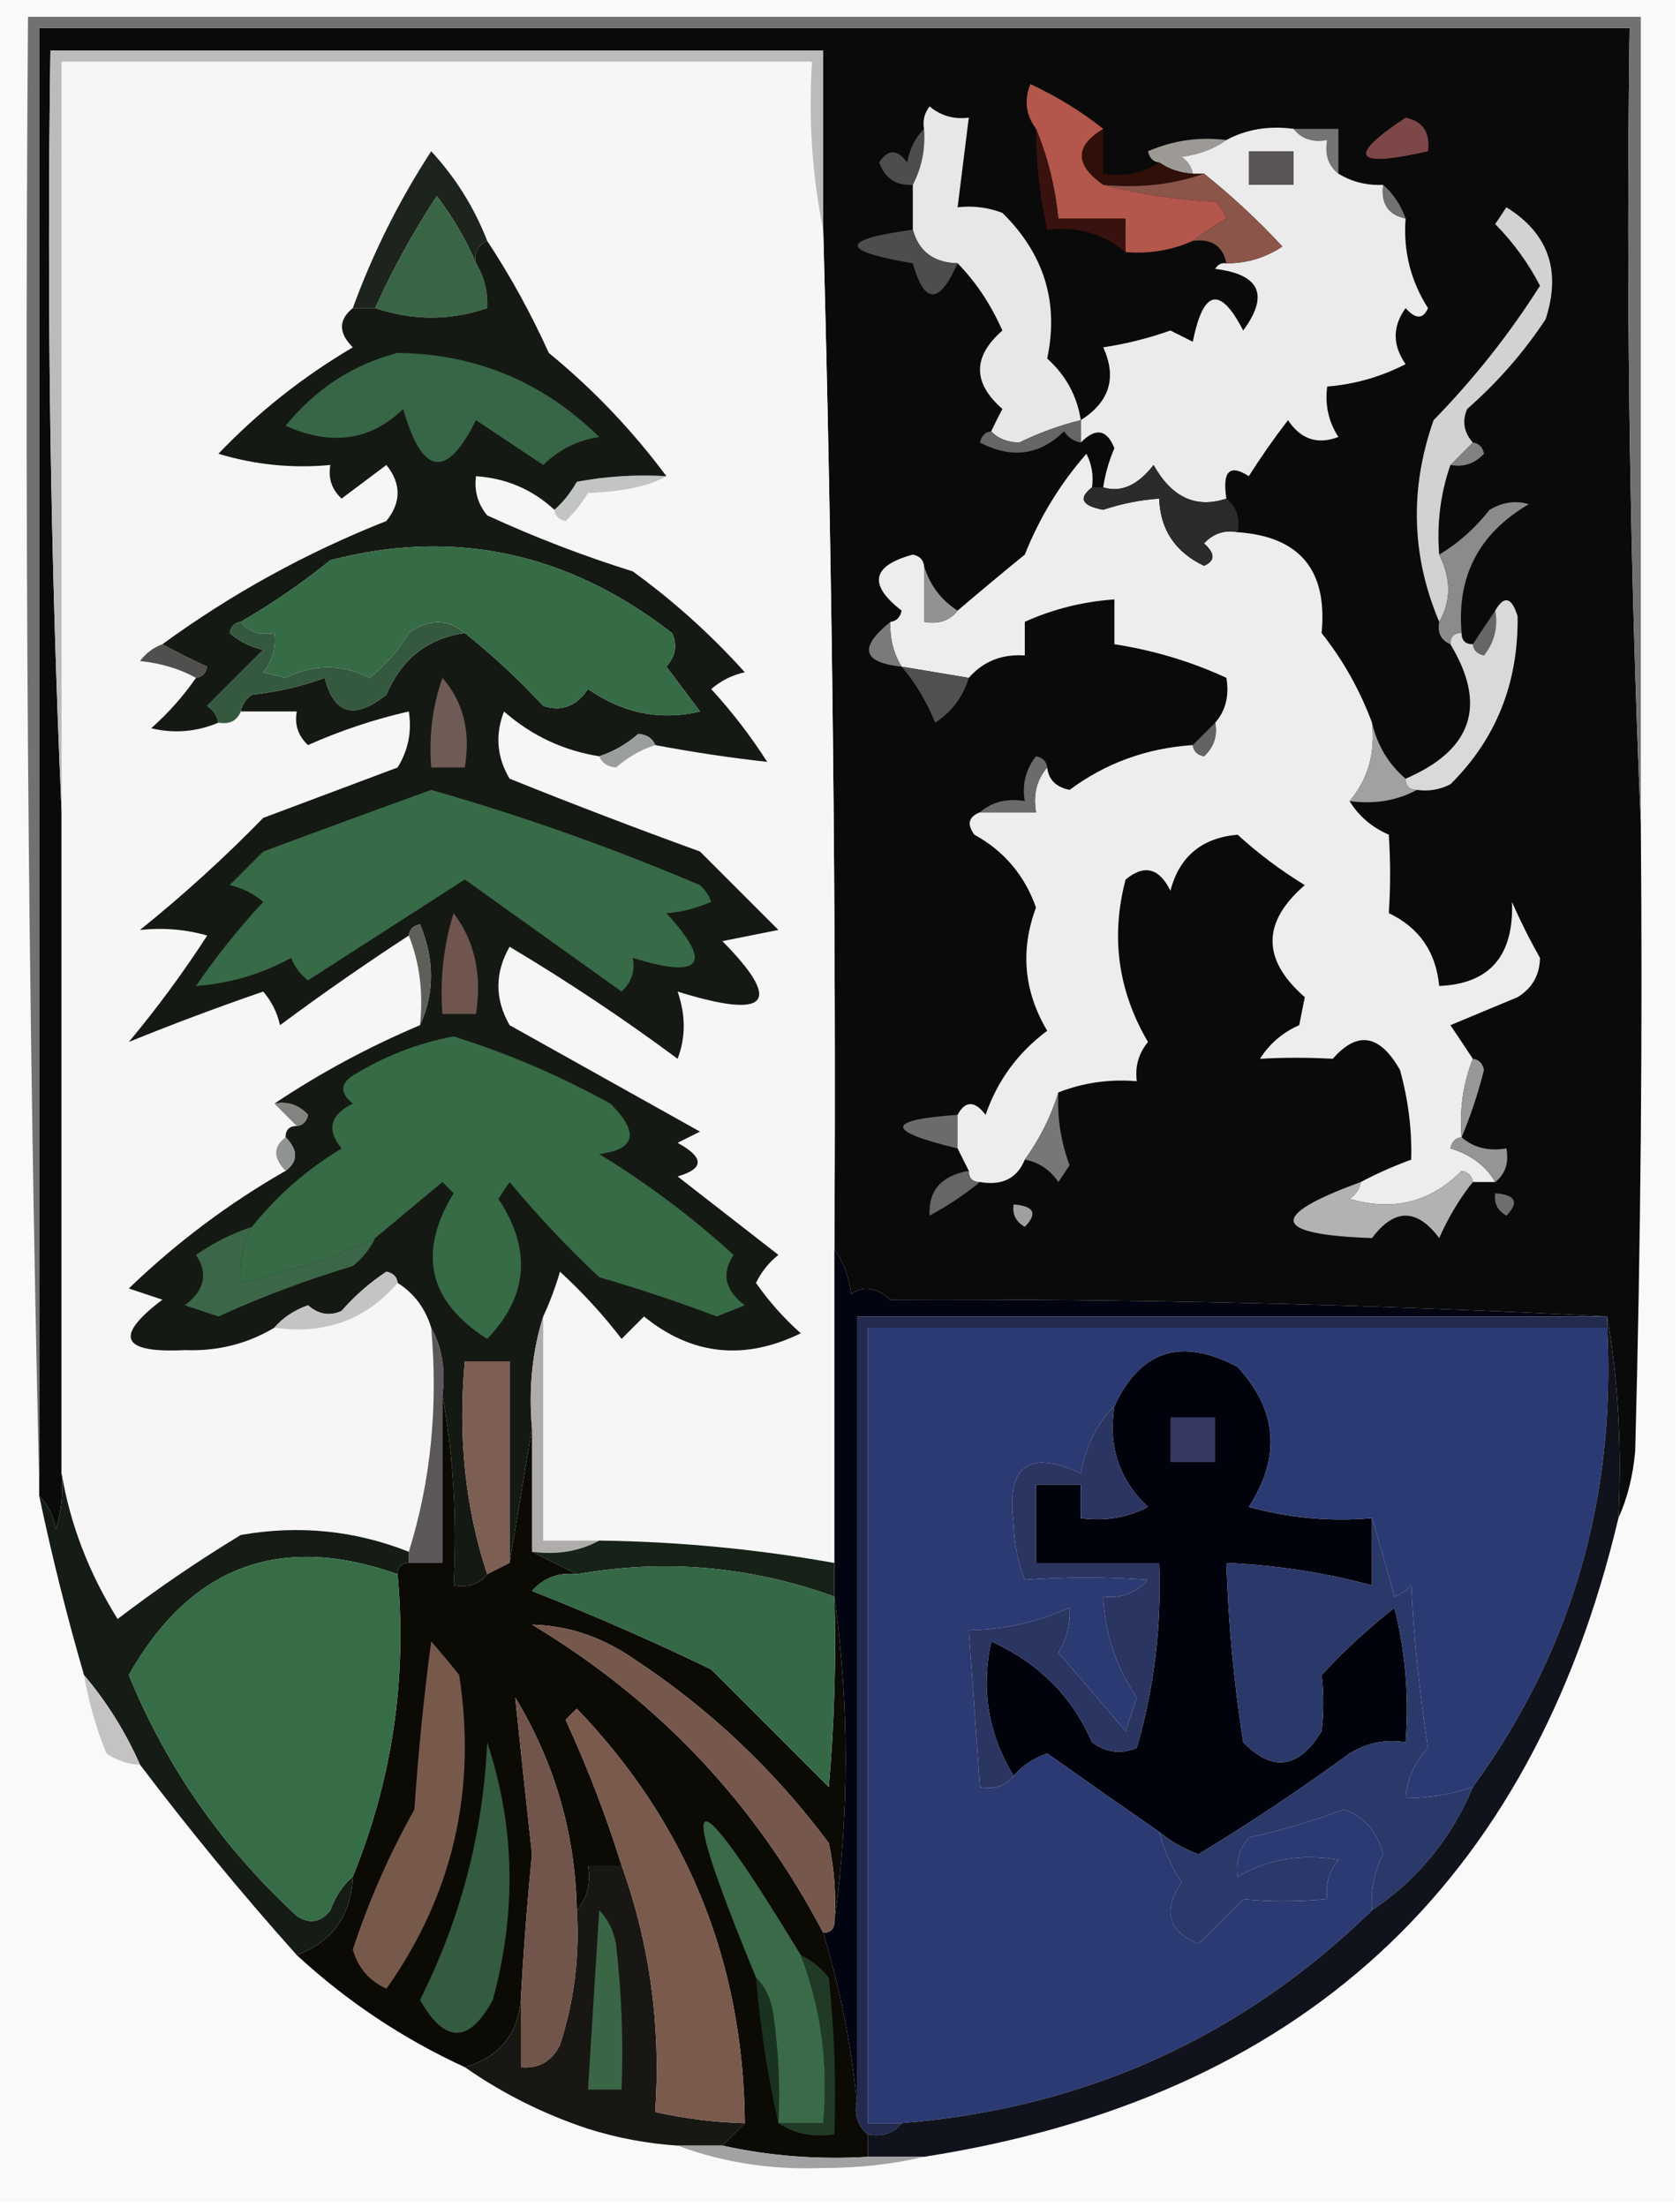 <?xml version="1.0" encoding="UTF-8"?>
<!DOCTYPE svg PUBLIC "-//W3C//DTD SVG 1.1//EN" "http://www.w3.org/Graphics/SVG/1.1/DTD/svg11.dtd">
<svg xmlns="http://www.w3.org/2000/svg" version="1.1" width="150px" height="197px" style="shape-rendering:geometricPrecision; text-rendering:geometricPrecision; image-rendering:optimizeQuality; fill-rule:evenodd; clip-rule:evenodd" xmlns:xlink="http://www.w3.org/1999/xlink">
<g><path style="opacity:1" fill="#f9f9f9" d="M -0.5,-0.5 C 49.5,-0.5 99.5,-0.5 149.5,-0.5C 149.5,65.167 149.5,130.833 149.5,196.5C 99.5,196.5 49.5,196.5 -0.5,196.5C -0.5,130.833 -0.5,65.167 -0.5,-0.5 Z"/></g>
<g><path style="opacity:1" fill="#0a0a0a" d="M 146.5,73.5 C 146.667,92.17 146.5,110.836 146,129.5C 145.809,131.708 145.309,133.708 144.5,135.5C 144.823,129.31 144.49,123.31 143.5,117.5C 122.194,116.406 100.861,115.906 79.5,116C 78.24,114.887 77.073,114.72 76,115.5C 75.79,113.942 75.29,112.609 74.5,111.5C 74.657,81.159 74.324,50.826 73.5,20.5C 73.5,15.167 73.5,9.833 73.5,4.5C 50.5,4.5 27.5,4.5 4.5,4.5C 4.169,27.34 4.503,50.006 5.5,72.5C 5.5,92.167 5.5,111.833 5.5,131.5C 5.66,133.199 5.494,134.866 5,136.5C 4.768,135.263 4.268,134.263 3.5,133.5C 3.5,133.167 3.5,132.833 3.5,132.5C 3.5,89.167 3.5,45.833 3.5,2.5C 50.833,2.5 98.167,2.5 145.5,2.5C 145.169,26.339 145.502,50.006 146.5,73.5 Z"/></g>
<g><path style="opacity:1" fill="#f6f6f6" d="M 73.5,20.5 C 74.324,50.826 74.657,81.159 74.5,111.5C 74.5,120.833 74.5,130.167 74.5,139.5C 67.564,138.258 60.564,137.592 53.5,137.5C 51.833,137.5 50.167,137.5 48.5,137.5C 48.5,130.833 48.5,124.167 48.5,117.5C 49.09,116.234 49.59,114.901 50,113.5C 52.018,115.35 53.851,117.35 55.5,119.5C 56.167,118.833 56.833,118.167 57.5,117.5C 61.776,120.963 66.443,121.463 71.5,119C 69.981,117.649 68.648,116.149 67.5,114.5C 67.977,113.522 68.643,112.689 69.5,112C 66.5,109.667 63.5,107.333 60.5,105C 62.891,104.309 62.891,103.309 60.5,102C 61.167,101.667 61.833,101.333 62.5,101C 56.833,97.833 51.167,94.667 45.5,91.5C 44.167,89.167 44.167,86.833 45.5,84.5C 50.672,87.585 55.672,90.919 60.5,94.5C 61.231,92.599 61.231,90.599 60.5,88.5C 68.619,91.025 69.952,89.525 64.5,84C 66.167,83.667 67.833,83.333 69.5,83C 67.167,80.667 64.833,78.333 62.5,76C 56.805,73.935 51.139,71.768 45.5,69.5C 44.359,67.579 44.192,65.579 45,63.5C 47.456,65.654 50.289,66.987 53.5,67.5C 53.735,68.097 54.235,68.43 55,68.5C 56.077,67.57 57.244,66.904 58.5,66.5C 61.873,67.135 65.206,67.635 68.5,68C 67.025,65.691 65.358,63.524 63.5,61.5C 64.376,60.749 65.376,60.249 66.5,60C 63.465,56.63 60.132,53.63 56.5,51C 52.056,49.611 47.722,47.944 43.5,46C 42.663,44.989 42.33,43.822 42.5,42.5C 45.206,42.688 47.539,43.688 49.5,45.5C 49.56,46.043 49.893,46.376 50.5,46.5C 51.287,45.758 51.953,44.925 52.5,44C 55.634,43.888 57.967,43.388 59.5,42.5C 56.45,38.399 52.95,34.732 49,31.5C 47.407,27.976 45.574,24.642 43.5,21.5C 42.342,18.517 40.675,15.85 38.5,13.5C 35.628,17.91 33.295,22.576 31.5,27.5C 30.209,28.542 30.209,29.708 31.5,31C 27.044,33.626 23.044,36.793 19.5,40.5C 22.768,41.487 26.102,41.82 29.5,41.5C 29.281,42.675 29.614,43.675 30.5,44.5C 31.833,43.5 33.167,42.5 34.5,41.5C 35.833,43.167 35.833,44.833 34.5,46.5C 27.348,49.326 20.682,52.993 14.5,57.5C 13.711,57.783 13.044,58.283 12.5,59C 14.382,59.198 16.048,59.698 17.5,60.5C 16.375,62.129 15.041,63.629 13.5,65C 15.545,65.49 17.545,65.323 19.5,64.5C 20.492,64.672 21.158,64.338 21.5,63.5C 23.167,63.5 24.833,63.5 26.5,63.5C 26.281,64.675 26.614,65.675 27.5,66.5C 30.427,65.199 33.427,64.199 36.5,63.5C 36.785,65.288 36.452,66.955 35.5,68.5C 31.506,69.999 27.506,71.499 23.5,73C 20.023,76.567 16.356,79.9 12.5,83C 14.587,82.782 16.587,82.949 18.5,83.5C 16.36,86.807 14.026,89.974 11.5,93C 15.305,91.448 19.305,89.948 23.5,88.5C 24.251,89.376 24.751,90.376 25,91.5C 28.775,88.7 32.608,86.034 36.5,83.5C 37.473,85.948 37.806,88.615 37.5,91.5C 32.91,93.439 28.576,95.773 24.5,98.5C 25.167,99.167 25.833,99.833 26.5,100.5C 25.833,100.5 25.5,100.833 25.5,101.5C 24.375,102.348 24.375,103.348 25.5,104.5C 20.428,107.398 15.761,110.898 11.5,115C 12.5,115.333 13.5,115.667 14.5,116C 10.149,119.285 10.816,120.785 16.5,120.5C 19.409,120.615 22.075,119.949 24.5,118.5C 29.018,119.133 32.684,117.8 35.5,114.5C 36.974,115.436 37.974,116.77 38.5,118.5C 39.126,125.584 38.459,132.25 36.5,138.5C 31.683,136.592 26.683,136.092 21.5,137C 17.696,139.305 14.03,141.805 10.5,144.5C 7.938,140.399 6.272,136.066 5.5,131.5C 5.5,111.833 5.5,92.167 5.5,72.5C 5.5,50.167 5.5,27.833 5.5,5.5C 27.833,5.5 50.167,5.5 72.5,5.5C 72.18,10.695 72.513,15.695 73.5,20.5 Z"/></g>
<g><path style="opacity:1" fill="#717171" d="M 146.5,73.5 C 145.502,50.006 145.169,26.339 145.5,2.5C 98.167,2.5 50.833,2.5 3.5,2.5C 3.5,45.833 3.5,89.167 3.5,132.5C 2.501,89.003 2.168,45.337 2.5,1.5C 50.5,1.5 98.5,1.5 146.5,1.5C 146.5,25.5 146.5,49.5 146.5,73.5 Z"/></g>
<g><path style="opacity:1" fill="#bbbbbb" d="M 73.5,20.5 C 72.513,15.695 72.18,10.695 72.5,5.5C 50.167,5.5 27.833,5.5 5.5,5.5C 5.5,27.833 5.5,50.167 5.5,72.5C 4.503,50.006 4.169,27.34 4.5,4.5C 27.5,4.5 50.5,4.5 73.5,4.5C 73.5,9.833 73.5,15.167 73.5,20.5 Z"/></g>
<g><path style="opacity:1" fill="#757674" d="M 115.5,11.5 C 116.833,11.5 118.167,11.5 119.5,11.5C 119.5,12.833 119.5,14.167 119.5,15.5C 118.596,14.791 118.263,13.791 118.5,12.5C 117.209,12.737 116.209,12.404 115.5,11.5 Z"/></g>
<g><path style="opacity:1" fill="#9d9994" d="M 109.5,12.5 C 108.391,13.29 107.058,13.79 105.5,14C 106.056,14.383 106.389,14.883 106.5,15.5C 105.391,15.443 104.391,15.11 103.5,14.5C 102.957,14.44 102.624,14.107 102.5,13.5C 104.743,12.526 107.076,12.192 109.5,12.5 Z"/></g>
<g><path style="opacity:1" fill="#7d4748" d="M 125.5,10.5 C 127.048,10.821 127.715,11.821 127.5,13.5C 120.868,15.011 120.201,14.011 125.5,10.5 Z"/></g>
<g><path style="opacity:1" fill="#4f4c4f" d="M 82.5,11.5 C 82.634,13.291 82.301,14.958 81.5,16.5C 80.005,16.585 79.005,15.918 78.5,14.5C 79.274,13.289 80.107,13.289 81,14.5C 81.232,13.262 81.732,12.262 82.5,11.5 Z"/></g>
<g><path style="opacity:1" fill="#2f0f07" d="M 98.5,11.5 C 98.5,12.833 98.5,14.167 98.5,15.5C 100.415,15.784 102.081,15.451 103.5,14.5C 104.391,15.11 105.391,15.443 106.5,15.5C 106.833,15.5 107.167,15.5 107.5,15.5C 104.713,16.477 101.713,16.81 98.5,16.5C 95.952,14.704 95.952,13.038 98.5,11.5 Z"/></g>
<g><path style="opacity:1" fill="#ecebeb" d="M 115.5,11.5 C 116.209,12.404 117.209,12.737 118.5,12.5C 118.263,13.791 118.596,14.791 119.5,15.5C 120.708,16.234 122.041,16.567 123.5,16.5C 123.285,18.179 123.952,19.179 125.5,19.5C 125.278,22.39 125.945,25.057 127.5,27.5C 127.062,28.506 126.396,28.506 125.5,27.5C 124.319,29.135 124.319,30.802 125.5,32.5C 123.293,33.635 120.96,34.301 118.5,34.5C 118.286,36.144 118.62,37.644 119.5,39C 117.633,39.711 116.133,39.211 115,37.5C 113.763,39.104 112.597,40.771 111.5,42.5C 109.786,41.392 109.119,42.058 109.5,44.5C 106.785,45.404 104.618,44.404 103,41.5C 101.585,43.319 100.085,43.985 98.5,43.5C 98.677,42.305 99.011,41.139 99.5,40C 98.823,38.317 97.823,38.15 96.5,39.5C 96.5,38.833 96.5,38.167 96.5,37.5C 99.073,35.868 99.739,33.702 98.5,31C 100.556,30.689 102.556,30.189 104.5,29.5C 105.167,29.833 105.833,30.167 106.5,30.5C 107.434,25.827 108.934,25.494 111,29.5C 113.332,26.326 112.498,24.493 108.5,24C 108.728,23.601 109.062,23.435 109.5,23.5C 111.308,23.509 112.975,23.009 114.5,22C 112.297,19.628 109.963,17.461 107.5,15.5C 107.167,15.5 106.833,15.5 106.5,15.5C 106.389,14.883 106.056,14.383 105.5,14C 107.058,13.79 108.391,13.29 109.5,12.5C 111.265,11.539 113.265,11.205 115.5,11.5 Z"/></g>
<g><path style="opacity:1" fill="#5a5557" d="M 111.5,13.5 C 112.833,13.5 114.167,13.5 115.5,13.5C 115.5,14.5 115.5,15.5 115.5,16.5C 114.167,16.5 112.833,16.5 111.5,16.5C 111.5,15.5 111.5,14.5 111.5,13.5 Z"/></g>
<g><path style="opacity:1" fill="#1d241e" d="M 43.5,21.5 C 42.662,21.842 42.328,22.508 42.5,23.5C 41.625,21.432 40.459,19.432 39,17.5C 36.901,20.7 35.067,24.033 33.5,27.5C 32.833,27.5 32.167,27.5 31.5,27.5C 33.295,22.576 35.628,17.91 38.5,13.5C 40.675,15.85 42.342,18.517 43.5,21.5 Z"/></g>
<g><path style="opacity:1" fill="#8c5549" d="M 107.5,15.5 C 109.963,17.461 112.297,19.628 114.5,22C 112.975,23.009 111.308,23.509 109.5,23.5C 109.179,21.952 108.179,21.285 106.5,21.5C 107.398,20.842 108.398,20.176 109.5,19.5C 109.291,18.914 108.957,18.414 108.5,18C 104.975,17.821 101.641,17.321 98.5,16.5C 101.713,16.81 104.713,16.477 107.5,15.5 Z"/></g>
<g><path style="opacity:1" fill="#b3564b" d="M 98.5,11.5 C 95.952,13.038 95.952,14.704 98.5,16.5C 101.641,17.321 104.975,17.821 108.5,18C 108.957,18.414 109.291,18.914 109.5,19.5C 108.398,20.176 107.398,20.842 106.5,21.5C 104.621,22.341 102.621,22.675 100.5,22.5C 100.5,21.5 100.5,20.5 100.5,19.5C 98.5,19.5 96.5,19.5 94.5,19.5C 94.198,16.628 93.531,13.961 92.5,11.5C 91.588,10.262 91.421,8.928 92,7.5C 94.425,8.643 96.592,9.976 98.5,11.5 Z"/></g>
<g><path style="opacity:1" fill="#727272" d="M 123.5,16.5 C 124.401,17.291 125.068,18.291 125.5,19.5C 123.952,19.179 123.285,18.179 123.5,16.5 Z"/></g>
<g><path style="opacity:1" fill="#e7e7e7" d="M 96.5,37.5 C 94.633,37.955 92.8,38.622 91,39.5C 89.93,39.472 89.097,39.139 88.5,38.5C 88.804,37.85 89.137,37.184 89.5,36.5C 86.833,34.167 86.833,31.833 89.5,29.5C 88.457,27.151 87.124,25.151 85.5,23.5C 83.368,23.446 82.035,22.446 81.5,20.5C 81.5,19.167 81.5,17.833 81.5,16.5C 82.301,14.958 82.634,13.291 82.5,11.5C 82.369,10.761 82.536,10.094 83,9.5C 84.011,10.337 85.178,10.67 86.5,10.5C 86.167,13.167 85.833,15.833 85.5,18.5C 86.873,18.343 88.207,18.51 89.5,19C 93.228,22.667 94.561,27 93.5,32C 95.163,33.495 96.163,35.328 96.5,37.5 Z"/></g>
<g><path style="opacity:1" fill="#39120f" d="M 92.5,11.5 C 93.531,13.961 94.198,16.628 94.5,19.5C 96.5,19.5 98.5,19.5 100.5,19.5C 100.5,20.5 100.5,21.5 100.5,22.5C 98.544,20.852 96.211,20.185 93.5,20.5C 92.841,17.545 92.508,14.545 92.5,11.5 Z"/></g>
<g><path style="opacity:1" fill="#4e4d4e" d="M 81.5,20.5 C 82.035,22.446 83.368,23.446 85.5,23.5C 83.868,27.195 82.535,27.195 81.5,23.5C 74.944,22.394 74.944,21.394 81.5,20.5 Z"/></g>
<g><path style="opacity:1" fill="#396545" d="M 42.5,23.5 C 43.234,24.708 43.567,26.041 43.5,27.5C 40.191,28.627 36.857,28.627 33.5,27.5C 35.067,24.033 36.901,20.7 39,17.5C 40.459,19.432 41.625,21.432 42.5,23.5 Z"/></g>
<g><path style="opacity:1" fill="#666666" d="M 96.5,37.5 C 96.5,38.167 96.5,38.833 96.5,39.5C 95.883,39.389 95.383,39.056 95,38.5C 92.821,40.637 90.321,40.971 87.5,39.5C 87.624,38.893 87.957,38.56 88.5,38.5C 89.097,39.139 89.93,39.472 91,39.5C 92.8,38.622 94.633,37.955 96.5,37.5 Z"/></g>
<g><path style="opacity:1" fill="#818181" d="M 131.5,39.5 C 132.043,39.56 132.376,39.893 132.5,40.5C 131.675,41.386 130.675,41.719 129.5,41.5C 130.167,40.833 130.833,40.167 131.5,39.5 Z"/></g>
<g><path style="opacity:1" fill="#c3c5c5" d="M 59.5,42.5 C 57.967,43.388 55.634,43.888 52.5,44C 51.953,44.925 51.287,45.758 50.5,46.5C 49.893,46.376 49.56,46.043 49.5,45.5C 50.267,44.828 50.934,43.995 51.5,43C 54.146,42.503 56.813,42.336 59.5,42.5 Z"/></g>
<g><path style="opacity:1" fill="#ededed" d="M 97.5,43.5 C 96.249,44.472 96.582,45.139 98.5,45.5C 100.135,44.954 101.801,44.62 103.5,44.5C 103.595,47.272 104.929,49.272 107.5,50.5C 108.506,50.062 108.506,49.396 107.5,48.5C 108.325,47.614 109.325,47.281 110.5,47.5C 116.046,47.884 118.546,50.884 118,56.5C 119.92,58.928 121.42,61.595 122.5,64.5C 122.815,67.211 122.148,69.544 120.5,71.5C 121.315,72.837 122.482,73.837 124,74.5C 124.155,76.856 124.155,79.189 124,81.5C 126.708,82.788 128.208,84.954 128.5,88C 133.008,87.813 135.175,85.313 135,80.5C 135.745,82.203 136.579,83.87 137.5,85.5C 137.471,87.029 136.804,88.196 135.5,89C 133.5,89.833 131.5,90.667 129.5,91.5C 130.193,92.518 130.859,93.518 131.5,94.5C 130.631,96.717 130.298,99.05 130.5,101.5C 129.957,101.56 129.624,101.893 129.5,102.5C 131.332,103.057 132.665,104.057 133.5,105.5C 132.833,105.5 132.167,105.5 131.5,105.5C 131.44,104.957 131.107,104.624 130.5,104.5C 127.722,107.307 124.389,108.14 120.5,107C 121.056,106.617 121.389,106.117 121.5,105.5C 122.878,104.766 124.378,104.099 126,103.5C 126.073,100.842 125.74,98.176 125,95.5C 123.194,92.316 121.194,91.983 119,94.5C 116.789,94.377 114.622,94.377 112.5,94.5C 113.347,93.155 114.513,92.155 116,91.5C 116.167,90.667 116.333,89.833 116.5,89C 112.659,85.647 112.659,82.314 116.5,79C 114.359,77.692 112.359,76.192 110.5,74.5C 107.305,74.778 105.305,76.445 104.5,79.5C 103.497,77.458 102.163,77.125 100.5,78.5C 99.155,83.608 99.821,88.441 102.5,93C 101.663,94.011 101.33,95.178 101.5,96.5C 99.05,96.298 96.717,96.631 94.5,97.5C 93.842,99.639 92.842,101.639 91.5,103.5C 90.817,105.176 89.483,105.843 87.5,105.5C 86.833,105.5 86.5,105.167 86.5,104.5C 86.167,103.833 85.833,103.167 85.5,102.5C 85.5,101.5 85.5,100.5 85.5,99.5C 86.189,98.226 87.023,98.226 88,99.5C 89.057,96.441 90.891,93.941 93.5,92C 91.413,88.481 91.079,84.814 92.5,81C 91.482,78.121 89.648,75.955 87,74.5C 86.308,73.563 86.475,72.897 87.5,72.5C 89.167,72.5 90.833,72.5 92.5,72.5C 92.232,70.901 92.566,69.568 93.5,68.5C 93.62,69.586 94.287,70.253 95.5,70.5C 98.717,68.106 102.384,66.773 106.5,66.5C 106.56,67.043 106.893,67.376 107.5,67.5C 108.386,66.675 108.719,65.675 108.5,64.5C 109.434,63.432 109.768,62.099 109.5,60.5C 106.348,59.043 103.015,58.043 99.5,57.5C 99.5,56.167 99.5,54.833 99.5,53.5C 96.692,53.693 94.025,54.36 91.5,55.5C 91.5,56.5 91.5,57.5 91.5,58.5C 89.446,58.365 87.779,59.032 86.5,60.5C 84.5,60.167 82.5,59.833 80.5,59.5C 79.766,58.292 79.433,56.959 79.5,55.5C 80.043,55.44 80.376,55.107 80.5,54.5C 77.5,52.167 77.833,50.5 81.5,49.5C 82.107,49.624 82.44,49.957 82.5,50.5C 82.5,52.167 82.5,53.833 82.5,55.5C 83.791,55.737 84.791,55.404 85.5,54.5C 87.429,52.852 89.429,51.185 91.5,49.5C 92.831,46.166 94.665,43.166 97,40.5C 97.483,41.448 97.65,42.448 97.5,43.5 Z"/></g>
<g><path style="opacity:1" fill="#2b2b2b" d="M 109.5,44.5 C 110.404,45.209 110.737,46.209 110.5,47.5C 109.325,47.281 108.325,47.614 107.5,48.5C 108.506,49.396 108.506,50.062 107.5,50.5C 104.929,49.272 103.595,47.272 103.5,44.5C 101.801,44.62 100.135,44.954 98.5,45.5C 96.582,45.139 96.249,44.472 97.5,43.5C 97.833,43.5 98.167,43.5 98.5,43.5C 100.085,43.985 101.585,43.319 103,41.5C 104.618,44.404 106.785,45.404 109.5,44.5 Z"/></g>
<g><path style="opacity:1" fill="#d2d2d2" d="M 131.5,39.5 C 130.833,40.167 130.167,40.833 129.5,41.5C 128.612,44.054 128.279,46.721 128.5,49.5C 129.573,51.653 129.573,53.653 128.5,55.5C 126.015,49.616 125.848,43.616 128,37.5C 131.614,33.797 134.78,29.797 137.5,25.5C 136.449,23.471 135.115,21.637 133.5,20C 133.833,19.5 134.167,19 134.5,18.5C 138.252,20.829 139.418,24.163 138,28.5C 136.039,31.463 133.706,34.129 131,36.5C 130.53,37.577 130.697,38.577 131.5,39.5 Z"/></g>
<g><path style="opacity:1" fill="#8b8b8b" d="M 130.5,56.5 C 129.833,56.5 129.5,56.833 129.5,57.5C 128.662,57.158 128.328,56.492 128.5,55.5C 129.573,53.653 129.573,51.653 128.5,49.5C 130.199,48.489 131.699,47.155 133,45.5C 134.162,44.813 135.328,44.647 136.5,45C 132.054,47.599 130.054,51.433 130.5,56.5 Z"/></g>
<g><path style="opacity:1" fill="#929292" d="M 82.5,50.5 C 83.022,52.219 84.022,53.553 85.5,54.5C 84.791,55.404 83.791,55.737 82.5,55.5C 82.5,53.833 82.5,52.167 82.5,50.5 Z"/></g>
<g><path style="opacity:1" fill="#7a7a7a" d="M 79.5,55.5 C 79.433,56.959 79.766,58.292 80.5,59.5C 76.987,59.131 76.653,57.797 79.5,55.5 Z"/></g>
<g><path style="opacity:1" fill="#666666" d="M 133.5,54.5 C 133.762,55.978 133.429,57.311 132.5,58.5C 131.893,58.376 131.56,58.043 131.5,57.5C 132.167,56.5 132.833,55.5 133.5,54.5 Z"/></g>
<g><path style="opacity:1" fill="#514f4e" d="M 14.5,57.5 C 15.717,58.161 17.051,58.828 18.5,59.5C 18.376,60.107 18.043,60.44 17.5,60.5C 16.048,59.698 14.382,59.198 12.5,59C 13.044,58.283 13.711,57.783 14.5,57.5 Z"/></g>
<g><path style="opacity:1" fill="#d9d9d9" d="M 126.5,70.5 C 125.833,70.5 125.5,70.167 125.5,69.5C 131.458,66.938 132.791,62.938 129.5,57.5C 129.5,56.833 129.833,56.5 130.5,56.5C 130.5,57.167 130.833,57.5 131.5,57.5C 131.56,58.043 131.893,58.376 132.5,58.5C 133.429,57.311 133.762,55.978 133.5,54.5C 134.302,53.115 134.969,53.282 135.5,55C 135.58,60.962 133.58,65.962 129.5,70C 128.552,70.483 127.552,70.65 126.5,70.5 Z"/></g>
<g><path style="opacity:1" fill="#505050" d="M 80.5,59.5 C 82.5,59.833 84.5,60.167 86.5,60.5C 85.984,62.2 84.984,63.533 83.5,64.5C 82.725,62.604 81.725,60.937 80.5,59.5 Z"/></g>
<g><path style="opacity:1" fill="#151913" d="M 43.5,21.5 C 45.574,24.642 47.407,27.976 49,31.5C 52.95,34.732 56.45,38.399 59.5,42.5C 56.813,42.336 54.146,42.503 51.5,43C 50.934,43.995 50.267,44.828 49.5,45.5C 47.539,43.688 45.206,42.688 42.5,42.5C 42.33,43.822 42.663,44.989 43.5,46C 47.722,47.944 52.056,49.611 56.5,51C 60.132,53.63 63.465,56.63 66.5,60C 65.376,60.249 64.376,60.749 63.5,61.5C 65.358,63.524 67.025,65.691 68.5,68C 65.206,67.635 61.873,67.135 58.5,66.5C 58.265,65.903 57.765,65.57 57,65.5C 55.923,66.43 54.756,67.096 53.5,67.5C 50.289,66.987 47.456,65.654 45,63.5C 44.192,65.579 44.359,67.579 45.5,69.5C 51.139,71.768 56.805,73.935 62.5,76C 64.833,78.333 67.167,80.667 69.5,83C 67.833,83.333 66.167,83.667 64.5,84C 69.952,89.525 68.619,91.025 60.5,88.5C 61.231,90.599 61.231,92.599 60.5,94.5C 55.672,90.919 50.672,87.585 45.5,84.5C 44.167,86.833 44.167,89.167 45.5,91.5C 51.167,94.667 56.833,97.833 62.5,101C 61.833,101.333 61.167,101.667 60.5,102C 62.891,103.309 62.891,104.309 60.5,105C 63.5,107.333 66.5,109.667 69.5,112C 68.643,112.689 67.977,113.522 67.5,114.5C 68.648,116.149 69.981,117.649 71.5,119C 66.443,121.463 61.776,120.963 57.5,117.5C 56.833,118.167 56.167,118.833 55.5,119.5C 53.851,117.35 52.018,115.35 50,113.5C 49.59,114.901 49.09,116.234 48.5,117.5C 47.521,120.625 47.187,123.958 47.5,127.5C 46.833,131.5 46.167,135.5 45.5,139.5C 45.5,133.5 45.5,127.5 45.5,121.5C 44.167,121.5 42.833,121.5 41.5,121.5C 40.877,128.255 41.544,134.588 43.5,140.5C 42.791,141.404 41.791,141.737 40.5,141.5C 40.822,135.642 40.489,129.975 39.5,124.5C 39.795,122.265 39.461,120.265 38.5,118.5C 37.974,116.77 36.974,115.436 35.5,114.5C 35.44,113.957 35.107,113.624 34.5,113.5C 33.019,114.48 31.685,115.647 30.5,117C 29.451,117.492 28.451,117.326 27.5,116.5C 26.261,116.942 25.261,117.609 24.5,118.5C 22.075,119.949 19.409,120.615 16.5,120.5C 10.816,120.785 10.149,119.285 14.5,116C 13.5,115.667 12.5,115.333 11.5,115C 15.761,110.898 20.428,107.398 25.5,104.5C 26.625,103.652 26.625,102.652 25.5,101.5C 25.5,100.833 25.833,100.5 26.5,100.5C 27.043,100.44 27.376,100.107 27.5,99.5C 26.675,98.614 25.675,98.281 24.5,98.5C 28.576,95.773 32.91,93.439 37.5,91.5C 38.803,88.645 38.803,85.645 37.5,82.5C 36.893,82.624 36.56,82.957 36.5,83.5C 32.608,86.034 28.775,88.7 25,91.5C 24.751,90.376 24.251,89.376 23.5,88.5C 19.305,89.948 15.305,91.448 11.5,93C 14.026,89.974 16.36,86.807 18.5,83.5C 16.587,82.949 14.587,82.782 12.5,83C 16.356,79.9 20.023,76.567 23.5,73C 27.506,71.499 31.506,69.999 35.5,68.5C 36.452,66.955 36.785,65.288 36.5,63.5C 33.427,64.199 30.427,65.199 27.5,66.5C 26.614,65.675 26.281,64.675 26.5,63.5C 24.833,63.5 23.167,63.5 21.5,63.5C 21.611,62.883 21.944,62.383 22.5,62C 24.764,61.764 26.931,61.264 29,60.5C 29.813,63.766 31.646,64.266 34.5,62C 35.851,58.805 38.185,56.972 41.5,56.5C 43.937,58.433 46.271,60.6 48.5,63C 50.135,63.54 51.468,63.04 52.5,61.5C 55.655,63.678 58.988,64.344 62.5,63.5C 61.5,62.167 60.5,60.833 59.5,59.5C 60.326,58.549 60.492,57.549 60,56.5C 50.693,49.291 40.527,47.124 29.5,50C 26.953,52.054 24.286,53.887 21.5,55.5C 20.957,55.56 20.624,55.893 20.5,56.5C 21.376,57.251 22.376,57.751 23.5,58C 21.833,59.667 20.167,61.333 18.5,63C 19.056,63.383 19.389,63.883 19.5,64.5C 17.545,65.323 15.545,65.49 13.5,65C 15.041,63.629 16.375,62.129 17.5,60.5C 18.043,60.44 18.376,60.107 18.5,59.5C 17.051,58.828 15.717,58.161 14.5,57.5C 20.682,52.993 27.348,49.326 34.5,46.5C 35.833,44.833 35.833,43.167 34.5,41.5C 33.167,42.5 31.833,43.5 30.5,44.5C 29.614,43.675 29.281,42.675 29.5,41.5C 26.102,41.82 22.768,41.487 19.5,40.5C 23.044,36.793 27.044,33.626 31.5,31C 30.209,29.708 30.209,28.542 31.5,27.5C 32.167,27.5 32.833,27.5 33.5,27.5C 36.857,28.627 40.191,28.627 43.5,27.5C 43.567,26.041 43.234,24.708 42.5,23.5C 42.328,22.508 42.662,21.842 43.5,21.5 Z"/></g>
<g><path style="opacity:1" fill="#34593f" d="M 21.5,55.5 C 22.209,56.404 23.209,56.737 24.5,56.5C 24.67,57.822 24.337,58.989 23.5,60C 24.167,60.167 24.833,60.333 25.5,60.5C 28.012,59.244 30.512,59.244 33,60.5C 34.394,59.387 35.561,58.053 36.5,56.5C 38.298,55.212 39.965,55.212 41.5,56.5C 38.185,56.972 35.851,58.805 34.5,62C 31.646,64.266 29.813,63.766 29,60.5C 26.931,61.264 24.764,61.764 22.5,62C 21.944,62.383 21.611,62.883 21.5,63.5C 21.158,64.338 20.492,64.672 19.5,64.5C 19.389,63.883 19.056,63.383 18.5,63C 20.167,61.333 21.833,59.667 23.5,58C 22.376,57.751 21.376,57.251 20.5,56.5C 20.624,55.893 20.957,55.56 21.5,55.5 Z"/></g>
<g><path style="opacity:1" fill="#356b45" d="M 41.5,56.5 C 39.965,55.212 38.298,55.212 36.5,56.5C 35.561,58.053 34.394,59.387 33,60.5C 30.512,59.244 28.012,59.244 25.5,60.5C 24.833,60.333 24.167,60.167 23.5,60C 24.337,58.989 24.67,57.822 24.5,56.5C 23.209,56.737 22.209,56.404 21.5,55.5C 24.286,53.887 26.953,52.054 29.5,50C 40.527,47.124 50.693,49.291 60,56.5C 60.492,57.549 60.326,58.549 59.5,59.5C 60.5,60.833 61.5,62.167 62.5,63.5C 58.988,64.344 55.655,63.678 52.5,61.5C 51.468,63.04 50.135,63.54 48.5,63C 46.271,60.6 43.937,58.433 41.5,56.5 Z"/></g>
<g><path style="opacity:1" fill="#376646" d="M 35.5,31.5 C 42.488,31.583 48.488,34.083 53.5,39C 51.559,39.304 49.893,40.137 48.5,41.5C 46.5,40.167 44.5,38.833 42.5,37.5C 39.865,42.8 37.699,42.466 36,36.5C 33.09,39.331 29.59,39.831 25.5,38C 28.202,34.688 31.535,32.521 35.5,31.5 Z"/></g>
<g><path style="opacity:1" fill="#6f5b56" d="M 39.5,60.5 C 41.369,62.635 42.036,65.302 41.5,68.5C 40.5,68.5 39.5,68.5 38.5,68.5C 38.279,65.721 38.612,63.054 39.5,60.5 Z"/></g>
<g><path style="opacity:1" fill="#626262" d="M 108.5,64.5 C 108.719,65.675 108.386,66.675 107.5,67.5C 106.893,67.376 106.56,67.043 106.5,66.5C 107.167,65.833 107.833,65.167 108.5,64.5 Z"/></g>
<g><path style="opacity:1" fill="#9a9e9e" d="M 58.5,66.5 C 57.244,66.904 56.077,67.57 55,68.5C 54.235,68.43 53.735,68.097 53.5,67.5C 54.756,67.096 55.923,66.43 57,65.5C 57.765,65.57 58.265,65.903 58.5,66.5 Z"/></g>
<g><path style="opacity:1" fill="#a1a1a1" d="M 122.5,64.5 C 122.972,66.531 123.972,68.198 125.5,69.5C 125.5,70.167 125.833,70.5 126.5,70.5C 124.735,71.461 122.735,71.795 120.5,71.5C 122.148,69.544 122.815,67.211 122.5,64.5 Z"/></g>
<g><path style="opacity:1" fill="#6b6b6b" d="M 93.5,68.5 C 92.566,69.568 92.232,70.901 92.5,72.5C 90.833,72.5 89.167,72.5 87.5,72.5C 88.568,71.566 89.901,71.232 91.5,71.5C 91.238,70.022 91.571,68.689 92.5,67.5C 93.107,67.624 93.44,67.957 93.5,68.5 Z"/></g>
<g><path style="opacity:1" fill="#376a46" d="M 38.5,70.5 C 46.665,72.833 54.665,75.666 62.5,79C 62.957,79.414 63.291,79.914 63.5,80.5C 62.02,81.113 60.687,81.446 59.5,81.5C 63.685,86.073 62.685,87.406 56.5,85.5C 56.719,86.675 56.386,87.675 55.5,88.5C 50.833,85.167 46.167,81.833 41.5,78.5C 36.833,81.5 32.167,84.5 27.5,87.5C 26.808,86.975 26.308,86.308 26,85.5C 23.272,86.968 20.439,87.801 17.5,88C 19.31,85.356 21.31,82.856 23.5,80.5C 22.624,79.749 21.624,79.249 20.5,79C 21.5,78 22.5,77 23.5,76C 28.598,74.104 33.598,72.27 38.5,70.5 Z"/></g>
<g><path style="opacity:1" fill="#6f554d" d="M 40.5,81.5 C 42.388,83.988 43.054,86.988 42.5,90.5C 41.5,90.5 40.5,90.5 39.5,90.5C 39.264,87.391 39.597,84.391 40.5,81.5 Z"/></g>
<g><path style="opacity:1" fill="#5f5f5a" d="M 36.5,83.5 C 36.56,82.957 36.893,82.624 37.5,82.5C 38.803,85.645 38.803,88.645 37.5,91.5C 37.806,88.615 37.473,85.948 36.5,83.5 Z"/></g>
<g><path style="opacity:1" fill="#366b45" d="M 33.5,110.5 C 30.289,112.027 26.289,113.36 21.5,114.5C 21.366,112.708 21.699,111.042 22.5,109.5C 24.72,106.713 27.386,104.38 30.5,102.5C 29.125,100.837 29.458,99.503 31.5,98.5C 30.36,97.575 30.36,96.741 31.5,96C 34.298,94.266 37.298,93.099 40.5,92.5C 45.365,94.031 50.032,96.031 54.5,98.5C 57.099,101.094 56.766,102.594 53.5,103C 57.783,105.615 61.783,108.615 65.5,112C 64.397,113.68 64.73,115.18 66.5,116.5C 65.667,116.833 64.833,117.167 64,117.5C 60.554,116.195 57.054,115.028 53.5,114C 50.622,111.291 47.956,108.458 45.5,105.5C 45.167,106 44.833,106.5 44.5,107C 47.491,111.52 47.158,115.686 43.5,119.5C 38.252,116.172 37.252,111.838 40.5,106.5C 40.167,106.167 39.833,105.833 39.5,105.5C 37.481,107.19 35.481,108.856 33.5,110.5 Z"/></g>
<g><path style="opacity:1" fill="#858381" d="M 24.5,98.5 C 25.675,98.281 26.675,98.614 27.5,99.5C 27.376,100.107 27.043,100.44 26.5,100.5C 25.833,99.833 25.167,99.167 24.5,98.5 Z"/></g>
<g><path style="opacity:1" fill="#6b6b6b" d="M 85.5,99.5 C 85.5,100.5 85.5,101.5 85.5,102.5C 79.019,100.951 79.019,99.951 85.5,99.5 Z"/></g>
<g><path style="opacity:1" fill="#989898" d="M 131.5,94.5 C 132.043,94.56 132.376,94.893 132.5,95.5C 131.95,97.657 131.283,99.657 130.5,101.5C 130.298,99.05 130.631,96.717 131.5,94.5 Z"/></g>
<g><path style="opacity:1" fill="#777777" d="M 94.5,97.5 C 94.38,99.734 94.713,101.901 95.5,104C 95.167,104.5 94.833,105 94.5,105.5C 93.735,104.388 92.735,103.721 91.5,103.5C 92.842,101.639 93.842,99.639 94.5,97.5 Z"/></g>
<g><path style="opacity:1" fill="#919392" d="M 25.5,101.5 C 26.625,102.652 26.625,103.652 25.5,104.5C 24.375,103.348 24.375,102.348 25.5,101.5 Z"/></g>
<g><path style="opacity:1" fill="#959595" d="M 130.5,101.5 C 131.568,102.434 132.901,102.768 134.5,102.5C 134.737,103.791 134.404,104.791 133.5,105.5C 132.665,104.057 131.332,103.057 129.5,102.5C 129.624,101.893 129.957,101.56 130.5,101.5 Z"/></g>
<g><path style="opacity:1" fill="#666666" d="M 86.5,104.5 C 86.5,105.167 86.833,105.5 87.5,105.5C 86.152,106.601 84.652,107.601 83,108.5C 82.876,106.259 84.043,104.926 86.5,104.5 Z"/></g>
<g><path style="opacity:1" fill="#b2b2b2" d="M 131.5,105.5 C 130.325,106.974 129.325,108.64 128.5,110.5C 126.5,107.833 124.5,107.833 122.5,110.5C 113.517,110.194 113.183,108.527 121.5,105.5C 121.389,106.117 121.056,106.617 120.5,107C 124.389,108.14 127.722,107.307 130.5,104.5C 131.107,104.624 131.44,104.957 131.5,105.5 Z"/></g>
<g><path style="opacity:1" fill="#6e6e6e" d="M 133.5,106.5 C 135.337,106.639 135.67,107.306 134.5,108.5C 133.702,108.043 133.369,107.376 133.5,106.5 Z"/></g>
<g><path style="opacity:1" fill="#a0a0a0" d="M 90.5,107.5 C 92.337,107.639 92.67,108.306 91.5,109.5C 90.703,109.043 90.369,108.376 90.5,107.5 Z"/></g>
<g><path style="opacity:1" fill="#3b6748" d="M 22.5,109.5 C 21.699,111.042 21.366,112.708 21.5,114.5C 26.289,113.36 30.289,112.027 33.5,110.5C 33.047,111.458 32.38,112.292 31.5,113C 27.35,114.248 23.35,115.748 19.5,117.5C 18.5,117.167 17.5,116.833 16.5,116.5C 18.27,115.18 18.603,113.68 17.5,112C 19.078,110.906 20.745,110.072 22.5,109.5 Z"/></g>
<g><path style="opacity:1" fill="#030411" d="M 74.5,111.5 C 75.29,112.609 75.79,113.942 76,115.5C 77.073,114.72 78.24,114.887 79.5,116C 100.861,115.906 122.194,116.406 143.5,117.5C 121.167,117.5 98.833,117.5 76.5,117.5C 76.5,140.833 76.5,164.167 76.5,187.5C 75.991,182.445 74.991,177.445 73.5,172.5C 74.167,172.5 74.5,172.167 74.5,171.5C 75.833,161.833 75.833,152.167 74.5,142.5C 74.5,141.5 74.5,140.5 74.5,139.5C 74.5,130.167 74.5,120.833 74.5,111.5 Z"/></g>
<g><path style="opacity:1" fill="#c5c3c4" d="M 35.5,114.5 C 32.684,117.8 29.018,119.133 24.5,118.5C 25.261,117.609 26.261,116.942 27.5,116.5C 28.451,117.326 29.451,117.492 30.5,117C 31.685,115.647 33.019,114.48 34.5,113.5C 35.107,113.624 35.44,113.957 35.5,114.5 Z"/></g>
<g><path style="opacity:1" fill="#01030c" d="M 122.5,135.5 C 122.5,137.5 122.5,139.5 122.5,141.5C 118.256,140.357 113.923,139.69 109.5,139.5C 109.67,144.859 110.17,150.192 111,155.5C 113.632,158.192 115.966,157.859 118,154.5C 118.195,152.793 118.195,151.126 118,149.5C 120.016,147.316 122.183,145.316 124.5,143.5C 125.491,147.445 125.824,151.445 125.5,155.5C 123.712,155.215 122.045,155.548 120.5,156.5C 116.093,159.713 111.593,162.713 107,165.5C 105.697,165.022 104.531,164.355 103.5,163.5C 100.203,161.217 96.869,158.884 93.5,156.5C 92.261,156.942 91.261,157.609 90.5,158.5C 88.241,154.79 87.574,150.79 88.5,146.5C 92.73,148.415 95.73,151.415 97.5,155.5C 98.768,156.428 100.101,156.595 101.5,156C 103.053,150.648 103.719,145.148 103.5,139.5C 99.833,139.5 96.167,139.5 92.5,139.5C 92.5,137.167 92.5,134.833 92.5,132.5C 93.833,132.5 95.167,132.5 96.5,132.5C 96.5,133.5 96.5,134.5 96.5,135.5C 98.604,135.799 100.604,135.466 102.5,134.5C 99.923,132.08 98.923,129.08 99.5,125.5C 101.821,120.498 105.488,119.331 110.5,122C 114.059,125.87 114.392,130.037 111.5,134.5C 115.107,135.489 118.774,135.823 122.5,135.5 Z"/></g>
<g><path style="opacity:1" fill="#b0acac" d="M 48.5,117.5 C 48.5,124.167 48.5,130.833 48.5,137.5C 50.167,137.5 51.833,137.5 53.5,137.5C 51.735,138.461 49.735,138.795 47.5,138.5C 47.5,134.833 47.5,131.167 47.5,127.5C 47.187,123.958 47.521,120.625 48.5,117.5 Z"/></g>
<g><path style="opacity:1" fill="#7c5e52" d="M 45.5,139.5 C 44.833,139.833 44.167,140.167 43.5,140.5C 41.544,134.588 40.877,128.255 41.5,121.5C 42.833,121.5 44.167,121.5 45.5,121.5C 45.5,127.5 45.5,133.5 45.5,139.5 Z"/></g>
<g><path style="opacity:1" fill="#5c575a" d="M 38.5,118.5 C 39.461,120.265 39.795,122.265 39.5,124.5C 39.5,129.5 39.5,134.5 39.5,139.5C 38.5,139.5 37.5,139.5 36.5,139.5C 36.5,139.167 36.5,138.833 36.5,138.5C 38.459,132.25 39.126,125.584 38.5,118.5 Z"/></g>
<g><path style="opacity:1" fill="#162117" d="M 53.5,137.5 C 60.564,137.592 67.564,138.258 74.5,139.5C 74.5,140.5 74.5,141.5 74.5,142.5C 66.988,139.782 59.322,139.115 51.5,140.5C 50.167,139.833 48.833,139.167 47.5,138.5C 49.735,138.795 51.735,138.461 53.5,137.5 Z"/></g>
<g><path style="opacity:1" fill="#0c0a05" d="M 39.5,124.5 C 40.489,129.975 40.822,135.642 40.5,141.5C 41.791,141.737 42.791,141.404 43.5,140.5C 44.167,140.167 44.833,139.833 45.5,139.5C 46.167,135.5 46.833,131.5 47.5,127.5C 47.5,131.167 47.5,134.833 47.5,138.5C 48.833,139.167 50.167,139.833 51.5,140.5C 49.897,140.312 48.563,140.812 47.5,142C 52.95,144.147 58.284,146.48 63.5,149C 67.054,152.554 70.554,156.054 74,159.5C 74.499,153.843 74.666,148.176 74.5,142.5C 75.833,152.167 75.833,161.833 74.5,171.5C 74.663,169.143 74.497,166.81 74,164.5C 69.125,157.958 63.292,152.458 56.5,148C 53.703,146.086 50.703,145.086 47.5,145C 58.764,151.763 67.431,160.93 73.5,172.5C 74.991,177.445 75.991,182.445 76.5,187.5C 76.263,188.791 76.596,189.791 77.5,190.5C 77.5,191.167 77.5,191.833 77.5,192.5C 73.069,192.769 68.735,192.436 64.5,191.5C 65.167,190.833 65.833,190.167 66.5,189.5C 66.379,175.125 61.379,162.791 51.5,152.5C 51.167,152.833 50.833,153.167 50.5,153.5C 52.457,157.744 54.124,162.077 55.5,166.5C 54.5,166.5 53.5,166.5 52.5,166.5C 52.768,168.099 52.434,169.432 51.5,170.5C 51.369,163.678 49.535,157.345 46,151.5C 46.479,156.114 46.979,160.781 47.5,165.5C 47.071,169.831 46.738,174.165 46.5,178.5C 46.212,181.606 44.545,183.606 41.5,184.5C 35.951,181.944 30.951,178.61 26.5,174.5C 29.684,173.307 31.351,170.974 31.5,167.5C 35.022,158.862 36.355,149.862 35.5,140.5C 35.5,139.833 35.833,139.5 36.5,139.5C 37.5,139.5 38.5,139.5 39.5,139.5C 39.5,134.5 39.5,129.5 39.5,124.5 Z"/></g>
<g><path style="opacity:1" fill="#151c16" d="M 5.5,131.5 C 6.272,136.066 7.938,140.399 10.5,144.5C 14.03,141.805 17.696,139.305 21.5,137C 26.683,136.092 31.683,136.592 36.5,138.5C 36.5,138.833 36.5,139.167 36.5,139.5C 35.833,139.5 35.5,139.833 35.5,140.5C 25.002,136.778 17.002,139.778 11.5,149.5C 14.873,157.728 19.873,164.895 26.5,171C 27.635,171.749 28.635,171.583 29.5,170.5C 29.942,169.261 30.609,168.261 31.5,167.5C 31.351,170.974 29.684,173.307 26.5,174.5C 21.595,169.017 16.928,163.351 12.5,157.5C 11.197,154.563 9.53,151.897 7.5,149.5C 5.968,144.232 4.634,138.899 3.5,133.5C 4.268,134.263 4.768,135.263 5,136.5C 5.494,134.866 5.66,133.199 5.5,131.5 Z"/></g>
<g><path style="opacity:1" fill="#366d46" d="M 35.5,140.5 C 36.355,149.862 35.022,158.862 31.5,167.5C 30.609,168.261 29.942,169.261 29.5,170.5C 28.635,171.583 27.635,171.749 26.5,171C 19.873,164.895 14.873,157.728 11.5,149.5C 17.002,139.778 25.002,136.778 35.5,140.5 Z"/></g>
<g><path style="opacity:1" fill="#356845" d="M 74.5,142.5 C 74.666,148.176 74.499,153.843 74,159.5C 70.554,156.054 67.054,152.554 63.5,149C 58.284,146.48 52.95,144.147 47.5,142C 48.563,140.812 49.897,140.312 51.5,140.5C 59.322,139.115 66.988,139.782 74.5,142.5 Z"/></g>
<g><path style="opacity:1" fill="#2c3a74" d="M 143.5,118.5 C 144.295,133.761 140.295,147.427 131.5,159.5C 129.565,160.15 127.565,160.483 125.5,160.5C 125.626,158.8 126.293,157.3 127.5,156C 126.746,151.205 126.246,146.372 126,141.5C 125.586,141.957 125.086,142.291 124.5,142.5C 123.832,140.031 123.165,137.698 122.5,135.5C 118.774,135.823 115.107,135.489 111.5,134.5C 114.392,130.037 114.059,125.87 110.5,122C 105.488,119.331 101.821,120.498 99.5,125.5C 97.964,127.025 96.964,129.025 96.5,131.5C 91.822,129.344 89.822,130.844 90.5,136C 90.544,137.764 90.878,139.431 91.5,141C 95.139,140.722 98.806,140.722 102.5,141C 101.437,142.188 100.103,142.688 98.5,142.5C 98.65,145.796 99.65,148.796 101.5,151.5C 101.167,152.5 100.833,153.5 100.5,154.5C 98.5,152.167 96.5,149.833 94.5,147.5C 95.246,146.264 95.579,144.93 95.5,143.5C 92.664,144.776 89.664,145.442 86.5,145.5C 86.833,150.167 87.167,154.833 87.5,159.5C 88.791,159.737 89.791,159.404 90.5,158.5C 91.261,157.609 92.261,156.942 93.5,156.5C 96.869,158.884 100.203,161.217 103.5,163.5C 103.92,165.094 104.586,166.594 105.5,168C 103.798,170.551 104.298,172.385 107,173.5C 108.326,172.201 109.66,170.868 111,169.5C 113.288,169.737 115.788,169.737 118.5,169.5C 118.33,168.178 118.663,167.011 119.5,166C 116.271,165.414 113.271,165.914 110.5,167.5C 110.33,166.178 110.663,165.011 111.5,164C 114.393,163.369 117.226,162.536 120,161.5C 121.847,162.169 123.014,163.503 123.5,165.5C 122.691,167.071 122.357,168.738 122.5,170.5C 110.89,181.827 96.89,188.16 80.5,189.5C 79.5,189.5 78.5,189.5 77.5,189.5C 77.5,165.833 77.5,142.167 77.5,118.5C 99.5,118.5 121.5,118.5 143.5,118.5 Z"/></g>
<g><path style="opacity:1" fill="#2b3562" d="M 99.5,125.5 C 98.923,129.08 99.923,132.08 102.5,134.5C 100.604,135.466 98.604,135.799 96.5,135.5C 96.5,134.5 96.5,133.5 96.5,132.5C 95.167,132.5 93.833,132.5 92.5,132.5C 92.5,134.833 92.5,137.167 92.5,139.5C 96.167,139.5 99.833,139.5 103.5,139.5C 103.719,145.148 103.053,150.648 101.5,156C 100.101,156.595 98.768,156.428 97.5,155.5C 95.73,151.415 92.73,148.415 88.5,146.5C 87.574,150.79 88.241,154.79 90.5,158.5C 89.791,159.404 88.791,159.737 87.5,159.5C 87.167,154.833 86.833,150.167 86.5,145.5C 89.664,145.442 92.664,144.776 95.5,143.5C 95.579,144.93 95.246,146.264 94.5,147.5C 96.5,149.833 98.5,152.167 100.5,154.5C 100.833,153.5 101.167,152.5 101.5,151.5C 99.65,148.796 98.65,145.796 98.5,142.5C 100.103,142.688 101.437,142.188 102.5,141C 98.806,140.722 95.139,140.722 91.5,141C 90.878,139.431 90.544,137.764 90.5,136C 89.822,130.844 91.822,129.344 96.5,131.5C 96.964,129.025 97.964,127.025 99.5,125.5 Z"/></g>
<g><path style="opacity:1" fill="#343862" d="M 104.5,126.5 C 105.833,126.5 107.167,126.5 108.5,126.5C 108.5,127.833 108.5,129.167 108.5,130.5C 107.167,130.5 105.833,130.5 104.5,130.5C 104.5,129.167 104.5,127.833 104.5,126.5 Z"/></g>
<g><path style="opacity:1" fill="#c4c2c3" d="M 7.5,149.5 C 9.53,151.897 11.197,154.563 12.5,157.5C 11.417,157.461 10.417,157.127 9.5,156.5C 8.579,154.223 7.913,151.89 7.5,149.5 Z"/></g>
<g><path style="opacity:1" fill="#75574c" d="M 74.5,171.5 C 74.5,172.167 74.167,172.5 73.5,172.5C 67.431,160.93 58.764,151.763 47.5,145C 50.703,145.086 53.703,146.086 56.5,148C 63.292,152.458 69.125,157.958 74,164.5C 74.497,166.81 74.663,169.143 74.5,171.5 Z"/></g>
<g><path style="opacity:1" fill="#2b386a" d="M 122.5,135.5 C 123.165,137.698 123.832,140.031 124.5,142.5C 125.086,142.291 125.586,141.957 126,141.5C 126.246,146.372 126.746,151.205 127.5,156C 126.293,157.3 125.626,158.8 125.5,160.5C 127.565,160.483 129.565,160.15 131.5,159.5C 129.605,164.063 126.605,167.73 122.5,170.5C 122.357,168.738 122.691,167.071 123.5,165.5C 123.014,163.503 121.847,162.169 120,161.5C 117.226,162.536 114.393,163.369 111.5,164C 110.663,165.011 110.33,166.178 110.5,167.5C 113.271,165.914 116.271,165.414 119.5,166C 118.663,167.011 118.33,168.178 118.5,169.5C 115.788,169.737 113.288,169.737 111,169.5C 109.66,170.868 108.326,172.201 107,173.5C 104.298,172.385 103.798,170.551 105.5,168C 104.586,166.594 103.92,165.094 103.5,163.5C 104.531,164.355 105.697,165.022 107,165.5C 111.593,162.713 116.093,159.713 120.5,156.5C 122.045,155.548 123.712,155.215 125.5,155.5C 125.824,151.445 125.491,147.445 124.5,143.5C 122.183,145.316 120.016,147.316 118,149.5C 118.195,151.126 118.195,152.793 118,154.5C 115.966,157.859 113.632,158.192 111,155.5C 110.17,150.192 109.67,144.859 109.5,139.5C 113.923,139.69 118.256,140.357 122.5,141.5C 122.5,139.5 122.5,137.5 122.5,135.5 Z"/></g>
<g><path style="opacity:1" fill="#191713" d="M 55.5,166.5 C 58.02,173.489 59.02,180.823 58.5,188.5C 61.127,189.092 63.794,189.425 66.5,189.5C 65.833,190.167 65.167,190.833 64.5,191.5C 63.167,191.5 61.833,191.5 60.5,191.5C 57.783,191.322 55.117,190.822 52.5,190C 48.535,188.684 44.868,186.851 41.5,184.5C 44.545,183.606 46.212,181.606 46.5,178.5C 46.5,180.5 46.5,182.5 46.5,184.5C 48.124,184.64 49.29,183.973 50,182.5C 51.266,178.605 51.766,174.605 51.5,170.5C 52.434,169.432 52.768,168.099 52.5,166.5C 53.5,166.5 54.5,166.5 55.5,166.5 Z"/></g>
<g><path style="opacity:1" fill="#222a4d" d="M 143.5,117.5 C 143.5,117.833 143.5,118.167 143.5,118.5C 121.5,118.5 99.5,118.5 77.5,118.5C 77.5,142.167 77.5,165.833 77.5,189.5C 78.5,189.5 79.5,189.5 80.5,189.5C 79.791,190.404 78.791,190.737 77.5,190.5C 76.596,189.791 76.263,188.791 76.5,187.5C 76.5,164.167 76.5,140.833 76.5,117.5C 98.833,117.5 121.167,117.5 143.5,117.5 Z"/></g>
<g><path style="opacity:1" fill="#335b3f" d="M 43.5,155.5 C 45.981,162.963 46.148,170.63 44,178.5C 41.887,182.413 39.72,182.413 37.5,178.5C 41.137,171.256 43.137,163.589 43.5,155.5 Z"/></g>
<g><path style="opacity:1" fill="#77594b" d="M 38.5,146.5 C 39.315,147.429 40.148,148.429 41,149.5C 42.588,159.807 40.422,169.141 34.5,177.5C 32.954,176.788 31.954,175.622 31.5,174C 32.938,169.627 34.772,165.46 37,161.5C 37.336,156.468 37.836,151.468 38.5,146.5 Z"/></g>
<g><path style="opacity:1" fill="#795a4c" d="M 66.5,189.5 C 63.794,189.425 61.127,189.092 58.5,188.5C 59.02,180.823 58.02,173.489 55.5,166.5C 54.124,162.077 52.457,157.744 50.5,153.5C 50.833,153.167 51.167,152.833 51.5,152.5C 61.379,162.791 66.379,175.125 66.5,189.5 Z"/></g>
<g><path style="opacity:1" fill="#10131c" d="M 143.5,117.5 C 144.49,123.31 144.823,129.31 144.5,135.5C 136.733,168.259 116.066,187.259 82.5,192.5C 80.833,192.5 79.167,192.5 77.5,192.5C 77.5,191.833 77.5,191.167 77.5,190.5C 78.791,190.737 79.791,190.404 80.5,189.5C 96.89,188.16 110.89,181.827 122.5,170.5C 126.605,167.73 129.605,164.063 131.5,159.5C 140.295,147.427 144.295,133.761 143.5,118.5C 143.5,118.167 143.5,117.833 143.5,117.5 Z"/></g>
<g><path style="opacity:1" fill="#71554a" d="M 51.5,170.5 C 51.766,174.605 51.266,178.605 50,182.5C 49.29,183.973 48.124,184.64 46.5,184.5C 46.5,182.5 46.5,180.5 46.5,178.5C 46.738,174.165 47.071,169.831 47.5,165.5C 46.979,160.781 46.479,156.114 46,151.5C 49.535,157.345 51.369,163.678 51.5,170.5 Z"/></g>
<g><path style="opacity:1" fill="#203a25" d="M 71.5,174.5 C 72.458,174.953 73.292,175.619 74,176.5C 74.499,181.155 74.666,185.821 74.5,190.5C 72.585,190.784 70.919,190.451 69.5,189.5C 70.833,189.5 72.167,189.5 73.5,189.5C 73.984,184.241 73.317,179.241 71.5,174.5 Z"/></g>
<g><path style="opacity:1" fill="#1a3320" d="M 67.5,176.5 C 68.268,177.263 68.768,178.263 69,179.5C 69.498,182.817 69.665,186.15 69.5,189.5C 68.551,185.343 67.884,181.01 67.5,176.5 Z"/></g>
<g><path style="opacity:1" fill="#3a6646" d="M 53.5,170.5 C 54.268,171.263 54.768,172.263 55,173.5C 55.499,177.821 55.666,182.154 55.5,186.5C 54.5,186.5 53.5,186.5 52.5,186.5C 52.833,181.167 53.167,175.833 53.5,170.5 Z"/></g>
<g><path style="opacity:1" fill="#3a6a48" d="M 71.5,174.5 C 73.317,179.241 73.984,184.241 73.5,189.5C 72.167,189.5 70.833,189.5 69.5,189.5C 69.665,186.15 69.498,182.817 69,179.5C 68.768,178.263 68.268,177.263 67.5,176.5C 60.114,158.607 61.447,157.94 71.5,174.5 Z"/></g>
<g><path style="opacity:1" fill="#a3a2a2" d="M 60.5,191.5 C 61.833,191.5 63.167,191.5 64.5,191.5C 68.735,192.436 73.069,192.769 77.5,192.5C 79.167,192.5 80.833,192.5 82.5,192.5C 79.686,193.165 76.686,193.498 73.5,193.5C 68.893,193.684 64.559,193.017 60.5,191.5 Z"/></g>
</svg>
